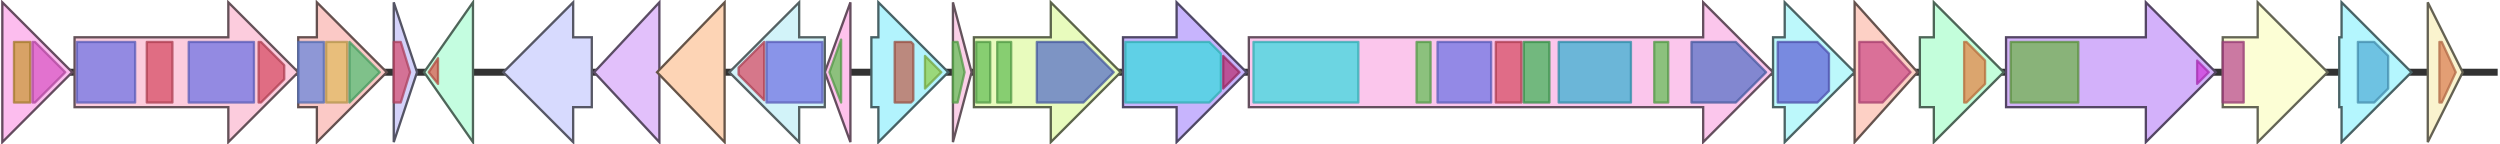<svg version="1.1" baseProfile="full" xmlns="http://www.w3.org/2000/svg" width="1073" height="62">
	<line x1="1" y1="31" x2="1072" y2="31" style="stroke:rgb(50,50,50); stroke-width:3 "/>
	<g>
		<title>marQ</title>
		<polygon class="marQ" points="365,16 365,16 365,1 354,31 365,61 365,46 365,46" fill="rgb(254,194,236)" fill-opacity="1.0" stroke="rgb(101,77,94)" stroke-width="1" />
		<g>
			<title>PF00550</title>
			<polygon class="PF00550" points="356,31 361,17 361,44" stroke-linejoin="round" width="6" height="26" fill="rgb(103,191,88)" stroke="rgb(82,152,70)" stroke-width="1" opacity="0.75" />
		</g>
	</g>
	<g>
		<title>marP</title>
		<polygon class="marP" points="374,16 377,16 377,1 407,31 377,61 377,46 374,46" fill="rgb(178,243,253)" fill-opacity="1.0" stroke="rgb(71,97,101)" stroke-width="1" />
		<g>
			<title>PF08545</title>
			<polygon class="PF08545" points="384,18 391,18 392,19 392,43 391,44 384,44" stroke-linejoin="round" width="8" height="26" fill="rgb(189,102,84)" stroke="rgb(151,81,67)" stroke-width="1" opacity="0.75" />
		</g>
		<g>
			<title>PF08541</title>
			<polygon class="PF08541" points="397,24 404,31 397,38" stroke-linejoin="round" width="8" height="26" fill="rgb(146,207,81)" stroke="rgb(116,165,64)" stroke-width="1" opacity="0.75" />
		</g>
	</g>
	<g>
		<title>marO</title>
		<polygon class="marO" points="409,16 409,16 409,1 417,31 409,61 409,46 409,46" fill="rgb(251,208,232)" fill-opacity="1.0" stroke="rgb(100,83,92)" stroke-width="1" />
		<g>
			<title>PF00550</title>
			<polygon class="PF00550" points="409,18 411,18 414,31 411,44 409,44" stroke-linejoin="round" width="6" height="26" fill="rgb(103,191,88)" stroke="rgb(82,152,70)" stroke-width="1" opacity="0.75" />
		</g>
	</g>
	<g>
		<title>marN</title>
		<polygon class="marN" points="418,16 451,16 451,1 481,31 451,61 451,46 418,46" fill="rgb(232,251,189)" fill-opacity="1.0" stroke="rgb(92,100,75)" stroke-width="1" />
		<g>
			<title>PF00550</title>
			<rect class="PF00550" x="419" y="18" stroke-linejoin="round" width="6" height="26" fill="rgb(103,191,88)" stroke="rgb(82,152,70)" stroke-width="1" opacity="0.75" />
		</g>
		<g>
			<title>PF00550</title>
			<rect class="PF00550" x="428" y="18" stroke-linejoin="round" width="6" height="26" fill="rgb(103,191,88)" stroke="rgb(82,152,70)" stroke-width="1" opacity="0.75" />
		</g>
		<g>
			<title>PF00155</title>
			<polygon class="PF00155" points="445,18 465,18 478,31 465,44 445,44" stroke-linejoin="round" width="34" height="26" fill="rgb(89,113,198)" stroke="rgb(71,90,158)" stroke-width="1" opacity="0.75" />
		</g>
	</g>
	<g>
		<title>marM</title>
		<polygon class="marM" points="482,16 505,16 505,1 535,31 505,61 505,46 482,46" fill="rgb(199,180,253)" fill-opacity="1.0" stroke="rgb(79,72,101)" stroke-width="1" />
		<g>
			<title>PF00501</title>
			<polygon class="PF00501" points="483,18 519,18 524,23 524,39 519,44 483,44" stroke-linejoin="round" width="41" height="26" fill="rgb(60,217,223)" stroke="rgb(48,173,178)" stroke-width="1" opacity="0.75" />
		</g>
		<g>
			<title>PF13193</title>
			<polygon class="PF13193" points="525,24 532,31 532,31 525,38" stroke-linejoin="round" width="7" height="26" fill="rgb(182,50,118)" stroke="rgb(145,39,94)" stroke-width="1" opacity="0.75" />
		</g>
	</g>
	<g>
		<title>marL</title>
		<polygon class="marL" points="536,16 731,16 731,1 761,31 731,61 731,46 536,46" fill="rgb(251,198,236)" fill-opacity="1.0" stroke="rgb(100,79,94)" stroke-width="1" />
		<g>
			<title>PF00501</title>
			<rect class="PF00501" x="538" y="18" stroke-linejoin="round" width="45" height="26" fill="rgb(60,217,223)" stroke="rgb(48,173,178)" stroke-width="1" opacity="0.75" />
		</g>
		<g>
			<title>PF00550</title>
			<rect class="PF00550" x="608" y="18" stroke-linejoin="round" width="6" height="26" fill="rgb(103,191,88)" stroke="rgb(82,152,70)" stroke-width="1" opacity="0.75" />
		</g>
		<g>
			<title>PF00109</title>
			<rect class="PF00109" x="617" y="18" stroke-linejoin="round" width="23" height="26" fill="rgb(112,116,228)" stroke="rgb(89,92,182)" stroke-width="1" opacity="0.75" />
		</g>
		<g>
			<title>PF02801</title>
			<rect class="PF02801" x="642" y="18" stroke-linejoin="round" width="11" height="26" fill="rgb(215,78,102)" stroke="rgb(172,62,81)" stroke-width="1" opacity="0.75" />
		</g>
		<g>
			<title>PF16197</title>
			<rect class="PF16197" x="654" y="18" stroke-linejoin="round" width="11" height="26" fill="rgb(68,179,89)" stroke="rgb(54,143,71)" stroke-width="1" opacity="0.75" />
		</g>
		<g>
			<title>PF00698</title>
			<rect class="PF00698" x="669" y="18" stroke-linejoin="round" width="31" height="26" fill="rgb(59,176,209)" stroke="rgb(47,140,167)" stroke-width="1" opacity="0.75" />
		</g>
		<g>
			<title>PF00550</title>
			<rect class="PF00550" x="710" y="18" stroke-linejoin="round" width="6" height="26" fill="rgb(103,191,88)" stroke="rgb(82,152,70)" stroke-width="1" opacity="0.75" />
		</g>
		<g>
			<title>PF00155</title>
			<polygon class="PF00155" points="726,18 745,18 758,31 745,44 726,44" stroke-linejoin="round" width="34" height="26" fill="rgb(89,113,198)" stroke="rgb(71,90,158)" stroke-width="1" opacity="0.75" />
		</g>
	</g>
	<g>
		<title>marK</title>
		<polygon class="marK" points="761,16 766,16 766,1 796,31 766,61 766,46 761,46" fill="rgb(188,248,251)" fill-opacity="1.0" stroke="rgb(75,99,100)" stroke-width="1" />
		<g>
			<title>PF01370</title>
			<polygon class="PF01370" points="763,18 780,18 785,23 785,39 780,44 763,44" stroke-linejoin="round" width="22" height="26" fill="rgb(98,102,214)" stroke="rgb(78,81,171)" stroke-width="1" opacity="0.75" />
		</g>
	</g>
	<g>
		<title>marJ</title>
		<polygon class="marJ" points="796,16 796,16 796,1 823,31 796,61 796,46 796,46" fill="rgb(253,208,197)" fill-opacity="1.0" stroke="rgb(101,83,78)" stroke-width="1" />
		<g>
			<title>PF00975</title>
			<polygon class="PF00975" points="798,18 808,18 820,31 820,31 808,44 798,44" stroke-linejoin="round" width="22" height="26" fill="rgb(207,80,138)" stroke="rgb(165,63,110)" stroke-width="1" opacity="0.75" />
		</g>
	</g>
	<g>
		<title>marI</title>
		<polygon class="marI" points="824,16 830,16 830,1 860,31 830,61 830,46 824,46" fill="rgb(195,254,219)" fill-opacity="1.0" stroke="rgb(77,101,87)" stroke-width="1" />
		<g>
			<title>PF13649</title>
			<polygon class="PF13649" points="843,18 844,18 852,26 852,36 844,44 843,44" stroke-linejoin="round" width="9" height="26" fill="rgb(227,135,74)" stroke="rgb(181,108,59)" stroke-width="1" opacity="0.75" />
		</g>
	</g>
	<g>
		<title>marH</title>
		<polygon class="marH" points="861,16 921,16 921,1 951,31 921,61 921,46 861,46" fill="rgb(211,177,250)" fill-opacity="1.0" stroke="rgb(84,70,100)" stroke-width="1" />
		<g>
			<title>PF01326</title>
			<rect class="PF01326" x="863" y="18" stroke-linejoin="round" width="29" height="26" fill="rgb(112,180,78)" stroke="rgb(89,144,62)" stroke-width="1" opacity="0.75" />
		</g>
		<g>
			<title>PF00391</title>
			<polygon class="PF00391" points="943,26 948,31 943,36" stroke-linejoin="round" width="7" height="26" fill="rgb(206,59,219)" stroke="rgb(164,47,175)" stroke-width="1" opacity="0.75" />
		</g>
	</g>
	<g>
		<title>marD</title>
		<polygon class="marD" points="1,16 1,16 1,1 31,31 1,61 1,46 1,46" fill="rgb(252,189,238)" fill-opacity="1.0" stroke="rgb(100,75,95)" stroke-width="1" />
		<g>
			<title>PF00486</title>
			<rect class="PF00486" x="6" y="18" stroke-linejoin="round" width="7" height="26" fill="rgb(204,153,57)" stroke="rgb(163,122,45)" stroke-width="1" opacity="0.75" />
		</g>
		<g>
			<title>PF03704</title>
			<polygon class="PF03704" points="14,18 15,18 28,31 28,31 15,44 14,44" stroke-linejoin="round" width="14" height="26" fill="rgb(217,89,196)" stroke="rgb(173,71,156)" stroke-width="1" opacity="0.75" />
		</g>
	</g>
	<g>
		<title>marG</title>
		<polygon class="marG" points="954,16 969,16 969,1 999,31 969,61 969,46 954,46" fill="rgb(252,254,213)" fill-opacity="1.0" stroke="rgb(100,101,85)" stroke-width="1" />
		<g>
			<title>PF00355</title>
			<rect class="PF00355" x="954" y="18" stroke-linejoin="round" width="9" height="26" fill="rgb(186,77,145)" stroke="rgb(148,61,115)" stroke-width="1" opacity="0.75" />
		</g>
	</g>
	<g>
		<title>marE</title>
		<polygon class="marE" points="1004,16 1005,16 1005,1 1035,31 1005,61 1005,46 1004,46" fill="rgb(180,246,254)" fill-opacity="1.0" stroke="rgb(72,98,101)" stroke-width="1" />
		<g>
			<title>PF01553</title>
			<polygon class="PF01553" points="1012,18 1019,18 1025,24 1025,38 1019,44 1012,44" stroke-linejoin="round" width="13" height="26" fill="rgb(87,176,216)" stroke="rgb(69,140,172)" stroke-width="1" opacity="0.75" />
		</g>
	</g>
	<g>
		<title>marA</title>
		<polygon class="marA" points="1042,16 1042,16 1042,1 1057,31 1042,61 1042,46 1042,46" fill="rgb(250,243,206)" fill-opacity="1.0" stroke="rgb(100,97,82)" stroke-width="1" />
		<g>
			<title>PF01575</title>
			<polygon class="PF01575" points="1047,18 1048,18 1054,31 1048,44 1047,44" stroke-linejoin="round" width="8" height="26" fill="rgb(218,129,86)" stroke="rgb(174,103,68)" stroke-width="1" opacity="0.75" />
		</g>
	</g>
	<g>
		<title>marX</title>
		<polygon class="marX" points="32,16 98,16 98,1 128,31 98,61 98,46 32,46" fill="rgb(252,204,221)" fill-opacity="1.0" stroke="rgb(100,81,88)" stroke-width="1" />
		<g>
			<title>PF00109</title>
			<rect class="PF00109" x="33" y="18" stroke-linejoin="round" width="25" height="26" fill="rgb(112,116,228)" stroke="rgb(89,92,182)" stroke-width="1" opacity="0.75" />
		</g>
		<g>
			<title>PF02801</title>
			<rect class="PF02801" x="63" y="18" stroke-linejoin="round" width="11" height="26" fill="rgb(215,78,102)" stroke="rgb(172,62,81)" stroke-width="1" opacity="0.75" />
		</g>
		<g>
			<title>PF00109</title>
			<rect class="PF00109" x="81" y="18" stroke-linejoin="round" width="28" height="26" fill="rgb(112,116,228)" stroke="rgb(89,92,182)" stroke-width="1" opacity="0.75" />
		</g>
		<g>
			<title>PF02801</title>
			<polygon class="PF02801" points="111,18 112,18 122,28 122,34 112,44 111,44" stroke-linejoin="round" width="11" height="26" fill="rgb(215,78,102)" stroke="rgb(172,62,81)" stroke-width="1" opacity="0.75" />
		</g>
	</g>
	<g>
		<title>marW</title>
		<polygon class="marW" points="128,16 136,16 136,1 166,31 136,61 136,46 128,46" fill="rgb(251,201,198)" fill-opacity="1.0" stroke="rgb(100,80,79)" stroke-width="1" />
		<g>
			<title>PF02771</title>
			<rect class="PF02771" x="128" y="18" stroke-linejoin="round" width="11" height="26" fill="rgb(105,135,218)" stroke="rgb(84,108,174)" stroke-width="1" opacity="0.75" />
		</g>
		<g>
			<title>PF02770</title>
			<rect class="PF02770" x="140" y="18" stroke-linejoin="round" width="9" height="26" fill="rgb(225,186,97)" stroke="rgb(180,148,77)" stroke-width="1" opacity="0.75" />
		</g>
		<g>
			<title>PF00441</title>
			<polygon class="PF00441" points="150,18 150,18 163,31 150,44 150,44" stroke-linejoin="round" width="14" height="26" fill="rgb(85,191,117)" stroke="rgb(68,152,93)" stroke-width="1" opacity="0.75" />
		</g>
	</g>
	<g>
		<title>marY</title>
		<polygon class="marY" points="169,16 169,16 169,1 179,31 169,61 169,46 169,46" fill="rgb(212,210,250)" fill-opacity="1.0" stroke="rgb(84,84,100)" stroke-width="1" />
		<g>
			<title>PF11639</title>
			<polygon class="PF11639" points="169,18 172,18 176,31 172,44 169,44" stroke-linejoin="round" width="10" height="26" fill="rgb(212,82,116)" stroke="rgb(169,65,92)" stroke-width="1" opacity="0.75" />
		</g>
	</g>
	<g>
		<title>marZ</title>
		<polygon class="marZ" points="203,16 203,16 203,1 182,31 203,61 203,46 203,46" fill="rgb(196,253,224)" fill-opacity="1.0" stroke="rgb(78,101,89)" stroke-width="1" />
		<g>
			<title>PF00196</title>
			<polygon class="PF00196" points="184,31 188,25 188,36" stroke-linejoin="round" width="5" height="26" fill="rgb(219,94,82)" stroke="rgb(175,75,65)" stroke-width="1" opacity="0.75" />
		</g>
	</g>
	<g>
		<title>marV</title>
		<polygon class="marV" points="254,16 246,16 246,1 216,31 246,61 246,46 254,46" fill="rgb(215,218,254)" fill-opacity="1.0" stroke="rgb(86,87,101)" stroke-width="1" />
	</g>
	<g>
		<title>marU</title>
		<polygon class="marU" points="283,16 283,16 283,1 255,31 283,61 283,46 283,46" fill="rgb(226,192,251)" fill-opacity="1.0" stroke="rgb(90,76,100)" stroke-width="1" />
	</g>
	<g>
		<title>marT</title>
		<polygon class="marT" points="311,16 311,16 311,1 282,31 311,61 311,46 311,46" fill="rgb(253,212,181)" fill-opacity="1.0" stroke="rgb(101,84,72)" stroke-width="1" />
	</g>
	<g>
		<title>marR</title>
		<polygon class="marR" points="354,16 343,16 343,1 313,31 343,61 343,46 354,46" fill="rgb(210,243,249)" fill-opacity="1.0" stroke="rgb(84,97,99)" stroke-width="1" />
		<g>
			<title>PF02801</title>
			<polygon class="PF02801" points="317,29 328,18 328,43 317,32" stroke-linejoin="round" width="11" height="26" fill="rgb(215,78,102)" stroke="rgb(172,62,81)" stroke-width="1" opacity="0.75" />
		</g>
		<g>
			<title>PF00109</title>
			<rect class="PF00109" x="329" y="18" stroke-linejoin="round" width="24" height="26" fill="rgb(112,116,228)" stroke="rgb(89,92,182)" stroke-width="1" opacity="0.75" />
		</g>
	</g>
</svg>
